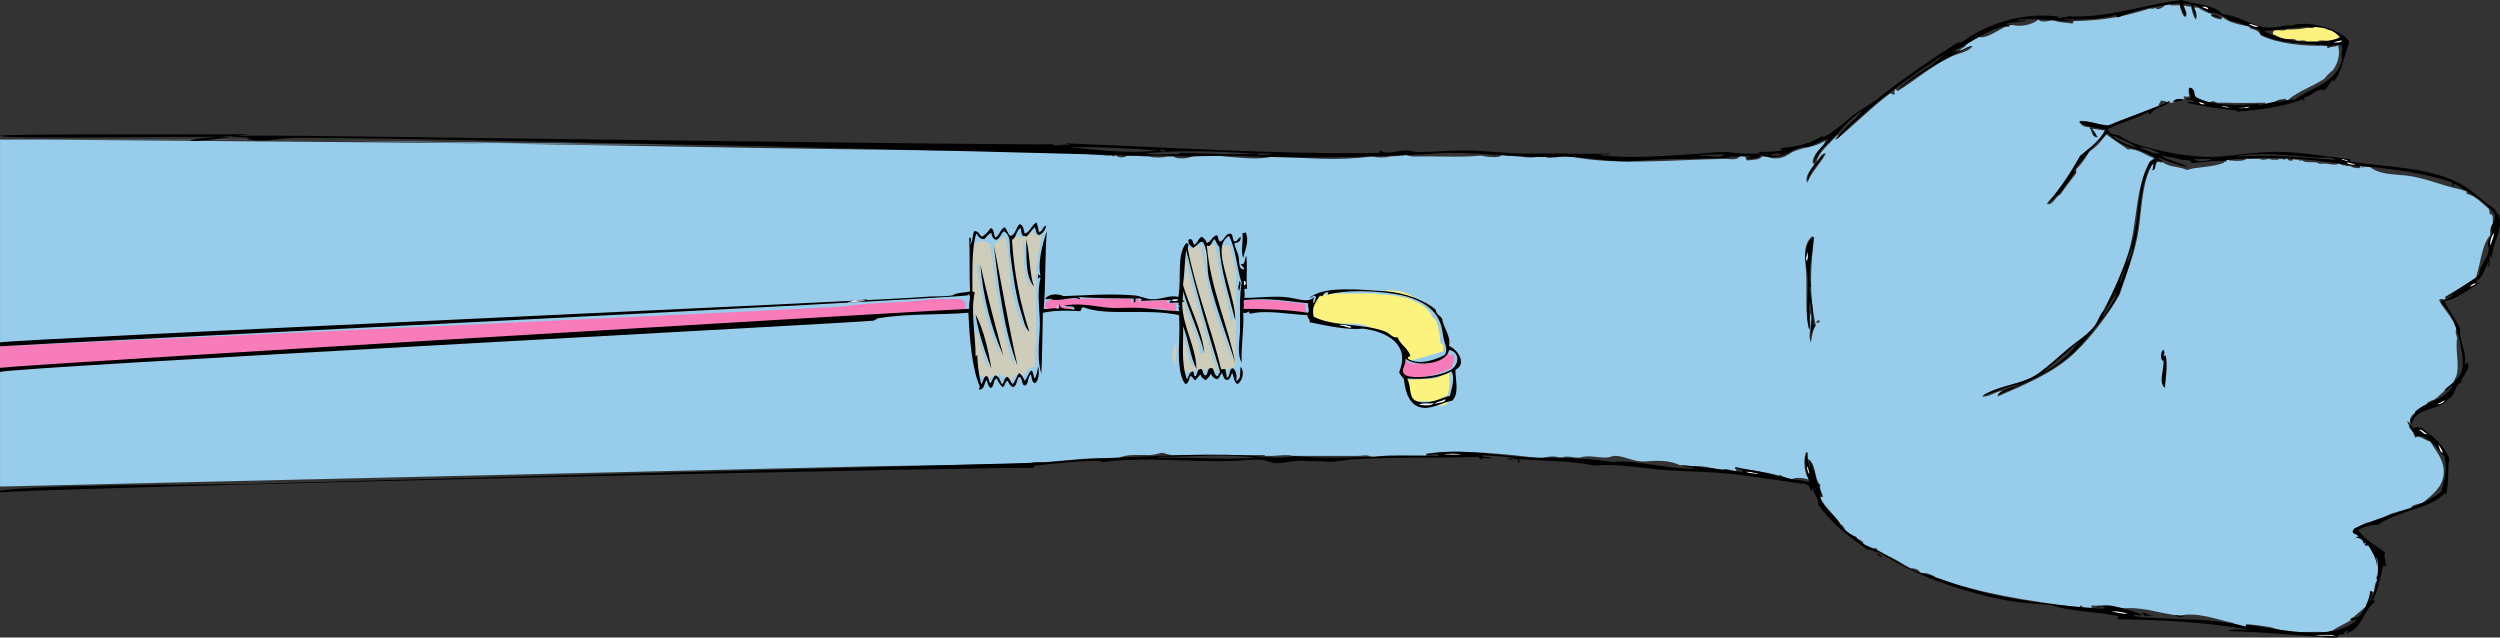 <?xml version="1.0" encoding="utf-8"?>
<!-- Generator: Adobe Illustrator 15.1.0, SVG Export Plug-In . SVG Version: 6.00 Build 0)  -->
<!DOCTYPE svg PUBLIC "-//W3C//DTD SVG 1.1//EN" "http://www.w3.org/Graphics/SVG/1.1/DTD/svg11.dtd">
<svg version="1.1" id="圖層_1" xmlns="http://www.w3.org/2000/svg" xmlns:xlink="http://www.w3.org/1999/xlink" x="0px" y="0px"
	 width="1443.181px" height="368.039px" viewBox="-85.82 436 1443.181 368.039"
	 enable-background="new -85.82 436 1443.181 368.039" xml:space="preserve">
<rect x="-85.82" y="436" width="1443.181" height="368.039" fill="#333333" stroke="none"/>
<g>
	<g>
		<path fill="#97CCEB" d="M1353.613,564.762c-1.021-0.197-0.186-2.253-0.456-3.199c0.102-0.865-0.517-1.009-0.459-1.828
			c-1.837,0.755-0.981-1.523-1.827-3.2c-3.994-3.167-7.092-7.23-12.799-8.685c0-0.457,0-0.914,0-1.371
			c-1.698-0.282-2.872-1.089-4.571-1.372c-9.384-1.873-19.451-6.527-30.167-7.771c-7.646-0.886-14.863-0.45-20.569-4.57
			c-1.384-0.901-4.629,0.059-5.942-0.914c0.002,0.458-0.37,0.543-0.458,0.914c1.714,0.269-3.146,0.862-5.484-0.914
			c-0.457,0-0.915,0-1.371,0c-0.538-0.072-1.299,0.078-1.372-0.457c-2.085,0.41-2.591-0.762-4.113-0.914
			c-1.825,1.196-5.253,0.087-7.313,0c-1.389-0.287-3.938,0.584-4.571-0.457c-2.42-0.932-7.085,0.382-8.685-1.371
			c-0.664-0.251-2.362,0.533-2.285-0.458c-1.214-0.004-2.61,0.174-3.199-0.456c0.374,1.655-3.45,1.104-3.199,0
			c-0.458,0.001-0.544-0.371-0.915-0.458c-0.264,2.083-3.228-0.571-4.57,0.914c-1.219,0-2.438,0-3.657,0
			c-2.124-1.176-4.815,0.93-6.856-0.456c-2.589,0-5.18,0-7.771,0c-1.456,1.447-6.982,1.233-8.685,0.914
			c-1.398,0.332-1.344-0.79-2.742-0.458c-0.11,0.805-0.787,1.042-1.828,0.914c-0.047,0.514,0.663,0.712,0,0.915
			c-6.068,2.593-15.561,2.169-21.026,4.113c-4.914-2.267-10.149-1.411-14.17-4.571c-0.766,0.808-1.531-0.406-3.2,0
			c-0.523,2.22-2.173,1.532-2.742,1.372c-5.832,10.38-5.965,24.227-7.771,37.024c-1.98,14.035-7.348,26.208-10.97,37.938
			c-6.824,11.866-15.755,23.849-25.598,33.368c-12.179,11.778-27.94,18.211-44.795,25.597c-0.266-2.096,1.526-2.131,2.286-3.2
			c-4.088,0.487-7.75,3.825-11.428,3.2c9.343-6.586,20.787-6.609,29.711-11.427c6.086-3.287,12.479-9.306,17.827-14.17
			c5.629-5.12,15.167-10.866,18.283-16.455c5.888-10.56,11.84-21.409,15.999-33.367c0.892-2.567,1.969-5.295,2.742-7.771
			c5.419-17.354,3.892-43.438,14.626-54.394c-4.901-1.569-9.397-5.741-15.084-5.027c-3.983-3.025-8.416-5.602-12.341-8.686
			c-2.778,3.622-5.445,7.354-9.6,9.6c-2.209,3.885-4.659,7.529-7.771,10.513c0,0.762,0,1.523,0,2.286
			c-3.114,4.046-6.243,8.079-9.142,12.341c-3.003,1.115-4.188,6.471-7.771,5.485c7.163-8.532,13.521-17.867,19.197-27.882
			c5.155-4.445,11.023-8.177,14.171-14.628c-2.398-0.201-6.547-1.057-7.771-0.914c1.744,0.705,3.396,3.903,3.2,5.028
			c-2.903-0.448-2.928-3.776-4.114-5.942c-3.127-0.072-5.415-0.984-5.942-3.657c5.368-0.379,12.803,2.964,17.37,2.286
			c9.134-3.969,19.158-7.048,28.339-10.971c0-0.152,0-0.304,0-0.457c0.474-1.051,0.944-2.103,1.828-2.742
			c0.619,0.144,0.874,0.649,1.83,0.457c0.583,0.024,0.633,0.585,1.37,0.457c0.427-0.278,1.687-1.063,1.372,0.456
			c0.761,0,1.522,0,2.285,0c-1.189-2.094,4.107-2.681,5.941-1.827c1.179-0.11-0.627-0.786,0-1.828c1.824,0.251,1.377,0.251,3.2,0
			c-0.439-1.204-0.884-3.916,0-5.028c2.456,0.133,2.994,2.186,3.199,4.57c1.303,2.507,5.21,2.409,7.313,4.113
			c0.457,0,0.915,0,1.372,0c0.608-1.196,2.028-0.872,3.199-0.456c0.589,0.63,1.985,0.452,3.199,0.456c1.067,0,2.134,0,3.2,0
			c8.173,0.296,14.043,0.113,22.397,0c0.02,0.63-0.215,1.005-0.457,1.372c1.597-1.263,5.255-0.112,6.398-1.828
			c1.009-1.581,3.734-1.444,5.942-1.828c-0.169,0.777,0.357,0.861,0.915,0.914c0,0.152,0,0.305,0,0.457
			c0.684-0.078,1.686,0.163,1.827-0.457c-0.538-0.072-1.297,0.078-1.37-0.457c5.936-4.882,14.012-7.622,20.569-11.885
			c1.483-1.867,3.159-3.543,5.027-5.028c2.409-3.199,4.495-8.218,3.199-13.712c0-0.153,0-0.305,0-0.457c-0.152,0-0.304,0-0.457,0
			c-1.245,0.888-3.981,0.284-5.027,1.37c-1.626,0.712-0.277-1.552-1.372-1.37c-13.409,0.455-27.565-1.066-37.938-5.941
			c-0.804-2.702-3.632-3.379-6.4-4.114c-0.084-0.39,0.179-0.433,0.458-0.458c-0.563-0.655-1.572-0.865-2.743-0.914
			c-5.051-1.043-10.033-2.155-13.256-5.027c-0.427,0.334-0.692,0.831-0.914,1.371c-2.081-0.311-7.398-1.904-5.485-3.2
			c-2.833-0.976-5.555-2.063-7.771-3.656c-0.761,0-1.522,0-2.285,0c0,0.152,0,0.305,0,0.457c1.081,1.066,2.028,4.656,0.915,6.399
			c-1.503-2.001-2.225-4.785-2.743-7.771c-1.018,0.963-2.203-0.482-4.114,0c0.399,1.749,2.444,4.242,0.915,6.399
			c-1.996-1.052-2.409-3.686-3.2-5.943c0-0.305,0-0.608,0-0.913c-1.828,0-3.656,0-5.485,0c0-0.305,0-0.609,0-0.914
			c-0.864,0.506-2.158,0.582-3.198,0.914c-0.78,1.047-4.527,3.493-5.485,1.371c-1.505,1.327-2.907-0.089-4.571,0.914
			c-13.921,4.197-24.48,6.442-42.509,6.856c-0.66,0.104-0.16,1.364-0.914,1.371c-3.512-0.603-7.815-0.414-10.514-1.828
			c-0.457,0-0.915,0-1.371,0c-3.093,0.796-6.549,1.117-7.771-0.457c-0.151,0-0.305,0-0.456,0c0,0.151,0,0.305,0,0.457
			c-3.03,2.307-9.146,3.955-14.17,2.742c-0.61,0-1.22,0-1.828,0c0.137,1.661-2.438,0.611-3.2,1.371
			c-4.205,1.917-10.343,6.688-14.627,5.485c-2.549,1.413-5.306,2.617-7.313,4.571c-0.632,1.653-2.89,1.681-3.656,3.199
			c2.583-0.319,5.186-3.03,7.313-2.285c-3.026,3.354-7.642,3.803-11.428,5.485c-11.536,5.122-21.272,13.854-31.539,20.111
			c-0.898,0.137-0.906-0.616-1.371-0.915c-1.421,0.972-0.098,2.038-0.914,3.201c-1.619-0.153-1.124-1.258-2.742-0.458
			c-11.002,8.197-20.287,18.11-31.083,26.512c-0.398-1.356,1.953-2.255,0.914-2.743c-4.078,4.76-10.618,9.491-11.884,15.541
			c1.594-1.91,2.284-4.723,5.485-5.027c-3.362,5.933-8.049,10.54-10.971,16.912c-1.64-4.768,3.733-8.573,4.507-11.225
			c-0.254,0.382-1.218,0.304-1.307-0.202c0.245-6.157,6.528-8.705,7.313-12.799c-6.23,4.362-16.288,3.784-21.483,8.228
			c-0.152,0-0.305,0-0.456,0c-1.748,1.907-8.828,2.848-11.428,0.914c-1.066,0-2.133,0-3.199,0c-1.33,2.175-5.29,1.719-8.228,2.286
			c-1.163-0.21-0.768-1.977-1.829-2.286c-1.58,0.371-1.93-0.854-2.742,0c-1.738,2.416-5.565,1.346-8.227,1.372
			c-26.141,0.244-63.553,4.074-89.134-1.372c-2.833-0.679-5.515-0.148-8.227,0.456c-2.78,0.013-4.837,0.911-6.856-0.456
			c-1.371,0-2.743,0-4.115,0c-1.99,0.761-7.149,0.761-9.141,0c-3.828-0.285-8.02-0.208-11.428-0.914
			c-2.165,1.966-6.279,1.117-9.599,0.914c-1.095-0.275-2.085-0.657-3.656-0.456c-12.811,1.116-25.867,0.033-38.854,0.456
			c-0.816-0.555-2.659-0.084-3.199-0.914c-3.702,0.621-5.503,0.504-9.599,0.914c-2.144,0.761-7.456,0.761-9.6,0
			c-0.457,0-0.914,0-1.371,0c-19.984,2.741-37.593,0.673-55.765,0c-0.305,0-0.609,0-0.914,0c-8.181,2.117-18.315,0.594-27.425,0
			c-4.567-0.828-13.429-0.823-19.198,0c-1.975,1.114-8.665,1.731-10.513,0c-1.218,0-2.437,0-3.656,0
			c-2.446,0.761-8.067,0.761-10.513,0c-4.434,0.016-8.058-0.779-12.799-0.456c-1.079,1.258-4.863,1.258-5.942,0
			c-0.458,0.001-0.544-0.37-0.914-0.458c0.025,2.005-2.034-0.312-3.657,0.458c-12.498-1.396-27.849-1.257-40.681-4.115
			c-6.6,1.881-15.709,1.786-21.026,0c-0.55-0.516-576.819-5.637-578.276-5.247c1.525,0.003,156.322-0.107,190.389,0.523
			c120.611,1.756,387.083,4.983,386.059,5.182c-0.371,0.086-0.456,0.459-0.915,0.457c-3.959,1.374-265.806-3.432-385.145-5.639
			c-34.019-0.496-188.759-0.346-190.295-0.506l-0.093-0.018v200.33l501.002-11.652l71.581-1.205
			c5.747,0.646,11.811,0.658,18.034-0.304c1.061-0.146,1.755,0.073,2.286,0.458c0,0.152,0,0.304,0,0.456
			c0.584-0.024,0.633-0.586,1.371-0.456c0.594-0.843,1.52-1.22,2.61-1.371l0.008-0.001c1.82-0.251,4.098,0.123,6.066,0
			c13.288-0.832,28.086-3.354,40.224-1.828c0.457,0,0.914,0,1.371,0c5.672-3.26,12.29-2.126,19.198-2.286
			c2.355-0.054,4.718-0.831,7.089-1.377l5.683,1.569l52.591-0.192l0.363-0.018c0.733,0.066,0.792,0.806,1.922,0.475
			c5.534,0.351,10.146-1.076,15.084,0c0.457,0,0.915,0,1.371,0c0.152,0,0.305,0,0.457,0c1.981,0,3.961,0,5.942,0
			c2.743,0,5.485,0,8.228,0c1.981,0,3.961,0,5.942,0c2.743,0,5.485,0,8.228,0c2.133,0,4.267,0,6.4,0c3.16,0.141,4.613-0.727,7.313,0
			c0.28,0.635,1.759,0.069,1.827,0.915c10.23-2.132,19.253-0.713,30.626-0.915c0.754-0.006,0.256-1.267,0.913-1.371
			c20.539-2.331,45.965,0.308,64.907,2.743c1.376,1.241,2.04-1,4.113-0.457c1.238-0.76,5.62-0.76,6.857,0c0.761,0,1.523,0,2.285,0
			c3.063-1.376,6.689,0.616,10.513,0c5.047-1.634,10.316,0.513,15.541,0c1.643-0.162,3.122-0.983,4.572-0.915
			c6.336,0.306,10.824,3.827,17.825,3.201c6.531-0.586,13.761-0.65,19.655,2.284c2.809-0.505,5.3,0.624,7.771,0.457
			c4.261-0.296,10.945,0.937,15.083,2.286c0.458,0,0.915,0,1.372,0c2.536-1.607,5.125,0.652,7.771,0.457
			c1.409-0.812-1.762-1.324,0-2.286c10.735,2.735,23.231,3.248,31.539,7.314c0.152,0,0.305,0,0.457,0
			c2.171-1.692,7.686-0.914,10.056,0c0-0.153,0-0.305,0-0.457c-2.537-2.582-3.294-11.515-1.372-15.541
			c1.517,0.16,0.719,2.634,0.916,4.113c5.05,2.415,3.405,11.525,7.313,15.084c-0.888,2.137,0.834,4.308,1.372,6.398
			c0.182,1.096-2.083-0.253-1.372,1.372c3.125,5.56,8.01,9.36,11.428,14.627c1.501,0.479,1.998,1.963,2.742,3.2
			c0.31,1.061,1.519,1.223,1.828,2.285c1.535,1.207,2.756,2.729,5.028,3.199c1.755,0.091,4.263,1.809,3.656,2.743
			c0.588,0.783,0.946,1.796,2.286,1.828c2.94,0.043,2.663,1.927,5.028,0.457c1.84,3.395,6.269,4.231,9.598,5.941
			c3.587,1.842,7.495,4.491,10.514,5.942c2.42-0.272,5.422,1.263,5.027,2.285c0.085,0.678,1.105,0.42,1.829,0.458
			c1.968-0.283,6.205,1.101,7.771,2.741c0.618,0.145,0.873,0.651,1.828,0.457c22.108,8.214,51.479,13.122,79.991,16.457
			c1.728,0.66,0.877-1.257,2.285-0.916c0.214,2.072,3.348,1.224,5.484,1.372c1.43,0.14-1.162-1.32,0.458-1.372
			c3.545,0.566,11.525-1.463,15.541,1.829c0.457,0,0.913,0,1.371,0c11.017-1.416,20.834,2.324,30.625,3.656
			c0.538,0.072,1.297-0.079,1.371,0.458c0.306,0,0.61,0,0.915,0c11.053-2.503,21.943,2.202,31.539,4.113
			c0.973,0.855,2.91,0.746,3.655,1.828c1.974-0.545,2.563,1.498,3.657,0.457c0.073-0.526-0.079-1.312,0.457-1.37
			c2.617-0.286,9.566,0.896,12.799,1.37c3.493,0.514,6.936,2.392,10.513,2.742c8.056,0.793,15.318-0.412,23.312,0.458
			c0.305,0,0.61,0,0.915,0c0.108-0.804,0.786-1.042,1.827-0.914c3.196-2.29,7.136-3.834,10.514-5.942
			c0.459-0.001,0.544,0.37,0.915,0.457c-0.918-0.931-0.12-1.218,0.456-1.828c0.026-0.279,0.068-0.541,0.457-0.457
			c2.2-2.372,5.037-4.105,7.313-6.399c0-0.151,0-0.306,0-0.458c0.916-2.588,2.207-4.801,2.286-8.227
			c1.457-0.271,1.413,0.857,2.285,0c0.367-2.223,0.394-4.788,1.828-5.942c-0.002-0.458,0.371-0.544,0.457-0.914
			c-1.879,0.203-0.416-2.388,0-2.742c0-0.458,0-0.914,0-1.372c3.881-8.561-16.205-27.827-13.713-25.14c0.152,0,0.305,0,0.457,0
			c2.908-1.362,6.548-4.416,10.057-3.657c2.313,0.333,2.707-1.255,4.57-1.37c3.665-3.649,10.036-4.592,15.541-6.399
			c0.664-0.25,2.362,0.533,2.286-0.458c-0.393-1.926,4.676-2.323,6.855-3.198c4.782-4.175,11.272-8.533,11.885-16.456
			c0.608-7.865-4.338-13.068-7.771-18.741c-3.11-0.589-6.038-4.001-8.685-2.285c-0.813-3.446-7.682-12.531-2.743-8.227
			c0-0.153,0-0.307,0-0.458c-1.057-0.923,0.663-4.975,2.743-5.485c0.479-1.501,1.964-1.998,3.199-2.742
			c1.673-0.308,2.126-1.836,3.657-2.286c-0.645-1.122,2.589-2.271,4.114-2.742c2.231-1.425,3.919-3.394,5.941-5.028
			c1.009-2.342,3.859-2.844,5.028-5.027c0.354-0.102,0.902-0.012,0.914-0.457c-0.486,0.02-1.161-0.215-0.457-0.458
			c4.425-6.264,0.41-16.265,1.828-24.682c-0.409-1.138-1.321-4.134-0.457-5.028c0-0.304,0-0.609,0-0.913
			c-3.854-9.3-15.52-18.922-6.399-15.999c-0.067-1.135-0.085-2.218,0.915-2.285c5.872-3.27,11.258-7.025,16.911-10.514
			c0-0.151,0-0.305,0-0.457c2.697-8.121,3.148-18.487,8.229-24.226C1351.261,568.2,1352.268,566.312,1353.613,564.762z
			 M959.601,633.782c-2.396-5.366,1.396-10.133,0-16.912c-1.36,2.143,0.448,7.456-0.913,9.599
			c-2.661-8.158-1.339-21.398-1.83-32.453c-0.33-7.463-2.531-16.023,3.201-21.483c0.738-0.129,0.786,0.432,1.371,0.457
			c-2.137,16.975-2.934,33.796,0.913,50.737C960.828,626.476,960.037,629.951,959.601,633.782z M962.802,622.356
			c-0.139-1.204,0.633-1.5,1.828-1.371C964.768,622.189,963.996,622.485,962.802,622.356z"/>
		<path fill-rule="evenodd" clip-rule="evenodd" fill="#FCF27E" d="M733.072,610.928c3.294,1.841,7.331,5.017,7.771,8.228
			c3.044,0.312,3.678,6.983,4.571,10.97c-0.075,2.056-0.103,4.064,1.37,4.571c1.038,0.486,0.175,2.873,0.457,4.114
			c-6.73,1.802-12.824,4.239-20.111,5.485c-0.051-0.864-1.511-0.318-1.371-1.372c2.438-2.258-1.388-3.781-1.828-5.941
			c-0.962-2.848-3.173-4.444-5.027-6.399c-0.153,0-0.307,0-0.459,0c-2.923-2.714-7.332-3.941-11.883-5.028c-0.152,0-0.305,0-0.458,0
			c-3.983-2.72-10.404-3.004-17.369-2.742c-0.609,0-1.219,0-1.829,0c-2.292,0.008-4.218-0.354-5.941-0.915
			c-0.634-1.041-3.182-0.171-4.57-0.457c-2.735-0.77-6.231-0.776-5.486-5.028c0.277-1.094,0.658-2.085,0.458-3.655
			c0.426-1.402,1.423-2.234,1.828-3.657c1.805-1.699,4.368-2.641,7.313-3.2c0.077-0.532,0.723-0.495,1.372-0.457
			c7.618,0,15.235,0,22.854,0c1.066,0,2.133,0,3.2,0c3.748,0.823,8.54,0.603,12.341,1.372c3.526,0.739,7.25,1.282,10.057,2.742
			c0,0.153,0,0.305,0,0.457C731.767,609.795,732.116,610.665,733.072,610.928z"/>
		<path fill-rule="evenodd" clip-rule="evenodd" fill="#FCF27E" d="M729.872,667.607c-1.313-0.818-2.268-1.997-2.742-3.656
			c0-1.066,0-2.134,0-3.199c2.265-1.767-0.36-4.221-1.828-5.029c-0.444-0.012-0.354-0.559-0.457-0.913
			c4.326,0.504,8.171,0.216,11.884,0c1.539-0.29,4.246,0.588,5.027-0.457c1.821-0.008,3.22-0.438,4.114-1.372
			c1.204-0.929,3.368-0.898,4.572-1.828c0.151,0,0.305,0,0.456,0c0,1.981,0,3.962,0,5.942c0.356,2.947-0.675,4.506-0.914,6.856
			c-3.109,1.31-5.306,3.531-9.599,3.656C736.881,667.607,733.377,667.607,729.872,667.607z"/>
		<path fill-rule="evenodd" clip-rule="evenodd" fill="#CECDBB" d="M510.469,569.79c0.442,1.233,1.146,2.205,2.742,2.285
			c0.653-0.108,0.771-0.753,1.371-0.914c0.279,0.025,0.542,0.067,0.458,0.457c0,0.763,0,1.523,0,2.285
			c-0.733,6.388-2.441,13.339-2.743,18.74c0.384,0.531,0.603,1.227,0.457,2.286c-3.023-0.658,0.431,3.214-0.457,5.942
			c-0.552,7.796,0.251,13.882,0,22.397c0,1.829,0,3.656,0,5.485c0.432,1.614,0.314,2.502,0,3.656
			c-1.063,4.117-0.154,10.206-0.457,15.084c-4.146,0.729-5.342,4.41-8.685,5.942c-0.459,0-0.544-0.37-0.915-0.458
			c-0.199-0.562-0.584-0.938-1.371-0.913c-0.939,0.127-0.912,1.221-1.371,1.827c-0.864,0.052-0.317,1.512-1.371,1.372
			c-0.762,0-1.524,0-2.286,0c-0.604-0.006-0.417-0.802-0.915-0.914c0.084-0.389-0.178-0.432-0.457-0.458
			c-0.077-0.532-0.723-0.496-1.372-0.456c-1.229,0.314-0.883-0.945-1.371-1.371c-1.34,0.03-1.698,1.044-2.286,1.827
			c-0.652-0.108-0.771-0.752-1.371-0.914c-0.649-0.038-1.294-0.075-1.371,0.458c-1.012,0.7-2.431,3.125-3.657,0.914
			c-0.199-0.563-0.585-0.938-1.371-0.914c-0.305,0-0.609,0-0.914,0c-1.204-0.474-1.54-1.813-2.743-2.286
			c-0.303-1.221-0.192-2.855-0.915-3.656c-0.136-0.945-0.531-2.543,0-3.657c0.315-3.672-2.307-8.354-1.371-14.17
			c0.152,0,0.305,0,0.457,0c0.004-1.214-0.172-2.609,0.457-3.199c0.459-0.002,0.544,0.37,0.915,0.457
			c3.121,6.631,3.448,16.056,7.313,21.941c-1.087-9.732-5.198-20.399-7.771-30.169c-3.263-1.355-2.491-9.025-1.829-12.799
			c0-0.152,0-0.305,0-0.457c-1.488-6.182-1.25-19.733,0-27.425c0.153,0,0.305,0,0.458,0c2.336-3.327,7.873-3.731,10.513-0.457
			c-0.264,0.277-1.07,2.168,0,2.285c1.747,14.495,4.926,35.682,8.684,51.651c1.293,5.493,2.028,11.541,5.028,15.541
			c-4.631-20.966-8.936-42.258-12.341-64.45c0-1.523,0-3.047,0-4.57c1.674-2.135,3.769-3.85,5.942-5.485
			c0.459-0.001,0.544,0.37,0.915,0.457c1.777,6.926,2.262,16.161,3.199,26.055c0.287,1.389-0.585,3.937,0.458,4.57
			c2.325,8.493,4.296,17.34,8.228,24.226c-3.329-13.892-8.306-30.086-9.142-47.994c0-1.675,0-3.352,0-5.028
			c0.427-0.334,0.692-0.83,0.915-1.37c0.658-0.257,1.115-0.714,1.371-1.372c1.443-0.224,1.614,0.824,3.199,0.457
			c0.317,0.357,2.551,1.018,2.743,0c0.407-0.203,0.817-0.401,0.915-0.914c1.643-0.643,1.943-2.627,3.657-3.2
			C510.084,568.957,509.934,569.716,510.469,569.79z M505.899,577.103c-0.729-0.337,0.104-2.236-1.371-1.827
			c1.249,8.871-0.486,19.212,4.57,26.511c0.708-1.957-1.765-5.522-1.371-8.228c-0.287-1.391,0.585-3.938-0.457-4.57
			c-0.714-2.028-0.51-4.976-0.914-7.314C506.069,580.284,506.941,577.737,505.899,577.103z M479.844,592.644
			c-0.055-1.316,0.25-2.992-0.457-3.655c-0.941-0.401-2.053,1.186-0.915,1.37c1.924,17.6,6.366,36.585,13.256,50.737
			C488.149,626.354,482.259,610.066,479.844,592.644z"/>
		<path fill-rule="evenodd" clip-rule="evenodd" fill="#CECDBB" d="M616.057,578.932c1.599,15.313,6.654,27.17,8.685,42.053
			c1.384,1.939,2.028-3.1,0.914-3.657c-2.313-12.313-6.11-23.144-7.771-36.109c0-0.915,0-1.829,0-2.743
			c1.761-0.678,4.172-0.703,5.942-1.372c0.252,0.814,0.234,1.898,0.914,2.286c0.915,4.57,2.045,8.925,2.742,13.713
			c0.628,3.267,0.177,4.488,0,7.313c0,0.153,0,0.306,0,0.458c1.283,14.291-0.827,28.895,0.457,44.794
			c-0.842,0.986-1.405,2.252-2.285,3.201c-0.28-0.135-1.76-1.138-1.828,0c-0.513,0.096-0.712,0.507-0.915,0.913
			c-0.604,0.006-0.417,0.802-0.913,0.914c-0.457,0-0.914,0-1.372,0c-0.025-0.278-0.068-0.541-0.457-0.457c0-0.151,0-0.305,0-0.457
			c-0.586-1.186-2.733,0.352-2.742-0.457c-6.104-22.237-13.15-43.469-18.284-67.649c-0.09-1.308-0.057-2.494,1.372-2.285
			c1.313,0.095,2.321-0.115,2.742-0.914c0.458,0.001,0.544-0.37,0.914-0.457c1.215-0.005,2.61,0.172,3.199-0.457
			c0.761,0.916-0.037,3.39,0.915,4.113c1.62,9.583,2.831,18.748,5.028,26.511c3.646,12.888,8.047,25.105,12.341,37.024
			c-4.964-22.918-14.034-41.73-16.455-67.191c0.629-0.021,1.003,0.215,1.372,0.457c1.061-0.31,1.223-1.519,2.284-1.829
			c0.82-0.058,0.964,0.561,1.828,0.457C614.82,578.034,615.923,577.999,616.057,578.932z"/>
		<path fill-rule="evenodd" clip-rule="evenodd" fill="#CECDBB" d="M598.231,584.416c5.47,22.413,11.746,44.018,18.283,65.364
			c0,0.306,0,0.609,0,0.914c-1.077,0.011-1.346-0.787-2.743-0.457c-0.097-0.513-0.507-0.712-0.914-0.914
			c-0.262-0.952-2.957-0.571-2.742,0.457c-0.604,0.006-0.418,0.802-0.914,0.914c-0.407-0.354-1.032-0.491-1.829-0.457
			c-0.458,0.002-0.544-0.37-0.914-0.457c-0.085-0.676-1.104-0.419-1.828-0.457c-0.574,0.188-0.935,0.589-0.914,1.371
			c-0.609,0-1.219,0-1.829,0c-0.87-0.856-1.147-0.05-2.285,0c-0.762,0-1.522,0-2.285,0c-0.661-0.71-0.609-2.134-1.371-2.743
			c0-0.151,0-0.304,0-0.456c0.095-4.563-0.133-11.074,0-14.17c0-0.305,0-0.61,0-0.914c0.289-1.539-0.589-4.246,0.457-5.028
			c3.006,6.593,2.865,16.332,7.313,21.484c-1.48-9.338-4.601-17.035-6.399-26.055c-0.451-1.073-0.802-2.246-0.914-3.657
			c0.224-3.204-0.383-6.142,0-8.228c-0.071-2.22,0.023-3.41,0.914-1.371c2.545,9.948,7.321,17.666,9.599,27.882
			c-0.019,1.39-0.265,3.01,1.372,2.743c0.892-1.12,0.457-3.842-0.458-4.57c-3.359-10.659-8.057-19.979-10.513-31.54
			c0.331-1.398-0.788-1.344-0.457-2.741c1.188-4.539,2.503-8.957,0.457-13.257c0.292-1.688-0.592-4.553,0.458-5.485
			C597.851,583.274,597.611,584.276,598.231,584.416z"/>
		<path fill-rule="evenodd" clip-rule="evenodd" fill="#FCF27E" d="M729.872,608.185c-3.834-1.041-8.133-1.616-11.428-3.198
			c-1.446-0.382-3.84,0.184-4.113-1.372c7.382-0.221,12.93,1.394,16.912,4.57C730.787,608.185,730.33,608.185,729.872,608.185z"/>
		<path fill-rule="evenodd" clip-rule="evenodd" fill="#F87CBA" d="M519.611,609.1c15.373-0.826,29.382-0.896,47.08-0.457
			c0.729,0.337-0.104,2.237,1.372,1.828c0.078-0.684-0.164-1.688,0.457-1.828c1.066,0,2.133,0,3.199,0
			c0.291,0.998-1.295,1.454,0.457,1.371c6.053-0.718,9.777,0.093,15.541-0.914c-0.66,3.158,2.894,1.296,5.485,2.285
			c-0.521,1.39-0.142,2.253,0,4.57c-0.865-0.811-3.02-0.333-4.571-0.456c-0.387-0.68-1.472-0.662-2.285-0.914
			c-0.763,0-1.523,0-2.285,0c-1.082-1.052-4.103-0.164-5.943-0.458c-1.828,0-3.656,0-5.484,0c-15.939,1.661-31.227-3.53-45.252-1.37
			c1.456,1.134,5.827-0.647,5.485,2.285c-2.258-1.157-9.36,0.821-7.771-2.743c-2.499-0.182,0.148,1.945-1.828,2.286
			c-2.097-0.733-3.105-0.033-5.485,0c-0.103-0.355-0.013-0.901-0.458-0.915c-0.265-1.484,0.311-2.127,0.458-3.199
			C518.715,610.337,518.679,609.235,519.611,609.1z"/>
		<path fill-rule="evenodd" clip-rule="evenodd" fill="#F87CBA" d="M667.708,611.385c-0.291,2.375,1.008,3.664,0,5.485
			c-12.428-1.877-25.368-2.195-37.481-2.285c0.869-1.962-0.059-3.198,0.457-5.028C644.825,608.027,655.288,610.202,667.708,611.385z
			"/>
		<path fill-rule="evenodd" clip-rule="evenodd" fill="#CECDBB" d="M593.203,635.612c0.279,2.222,0.279,2.348,0,4.57
			c0,2.285,0,4.571,0,6.856c-3.467-1.857-2.613-10.536,0-12.799C593.203,634.697,593.203,635.154,593.203,635.612z"/>
		<path fill-rule="evenodd" clip-rule="evenodd" fill="#FCF27E" d="M753.184,651.152c-0.324-0.337-1.14-2.236,0.457-1.828
			c0.152,0,0.305,0,0.457,0c0.254,4.323,1.334,11.102-0.457,14.627c0.218-2.113,0.517-3.697-0.457-5.485c0-0.608,0-1.218,0-1.828
			C753.941,655.849,753.941,651.94,753.184,651.152z"/>
		<path fill-rule="evenodd" clip-rule="evenodd" fill="#F87CBA" d="M752.727,640.639c0.152,0,0.305,0,0.457,0
			c1.449,2.537-0.488,5.175-0.915,7.313c-3.855,3.464-28.051,10.567-30.168,1.829c0.697-2.057,2.503-4.365,1.829-6.399
			c6.048,5.174,23.236,2.96,25.14-4.57c0.389-0.084,0.432,0.177,0.457,0.457c0,0.152,0,0.305,0,0.456
			c1.077,0.142,0.85,1.588,2.285,1.372C751.825,640.651,752.372,640.741,752.727,640.639z"/>
		<path fill-rule="evenodd" clip-rule="evenodd" fill="#FCF27E" d="M746.784,668.978c0.462-0.756,1.941-0.495,2.743-0.913
			c2.033,0.677-4.008,3.177-5.485,1.828C745.213,669.844,746.22,669.634,746.784,668.978z"/>
		<path fill-rule="evenodd" clip-rule="evenodd" fill="#F87CBA" d="M401.682,612.757c16.437-2.429,34.137-1.76,51.193-4.114
			c0.305,0,0.61,0,0.915,0c1.066,0,2.133,0,3.2,0c1.066,0,2.132,0,3.199,0c3.924,0.342,9.618-1.085,10.97,1.828
			c0.923,1.058,0.466,3.507-0.457,4.114c-18.872,0.856-38.205,3.666-60.792,5.484c-0.914,0-1.829,0-2.743,0
			c-3.657,0-7.313,0-10.971,0c-0.101-0.356-481.518,28.202-482.049,28.276c-0.317-2.602,0.351-9.832,0.033-12.435
			C-83.98,635.618,400.6,613.807,401.682,612.757z"/>
		<path fill-rule="evenodd" clip-rule="evenodd" fill="#FCF27E" d="M1234.584,458.53c-3.606-0.051-5.551-1.763-8.228-2.743
			c-0.391-1.456,0.398-1.734,0.914-2.284c0.152,0,0.305,0,0.457,0c1.99-0.296,5.168,0.596,6.399-0.458c0.152,0,0.305,0,0.457,0
			c3.95-0.011,7.736-0.186,10.97-0.913c1.391-0.287,3.938,0.585,4.571-0.458c1.371,0,2.742,0,4.114,0
			c0.8,0.418,2.281,0.157,2.743,0.914c0.891,0.937,3.068,0.588,4.113,1.372c0.416,0.802,1.602,0.836,2.285,1.37
			c0,0.153,0,0.306,0,0.457c1.144-0.077,1.431,0.703,1.828,1.372c-0.467,2.276-4.106,1.378-5.942,2.285c-0.152,0-0.305,0-0.457,0
			c-2.142,0.297-5.474-0.598-6.855,0.458c-0.153,0-0.305,0-0.458,0c-1.828,0-3.656,0-5.485,0c-0.152,0-0.305,0-0.457,0
			c-0.932-1.05-3.795-0.166-5.484-0.458C1239.105,458.275,1236.697,458.55,1234.584,458.53z"/>
	</g>
	<g>
		<path fill-rule="evenodd" clip-rule="evenodd" fill="#FFFFFF" d="M1184.947,440.115c0.85-0.82,4.261-0.323,4.113,1.37
			C1187.476,441.241,1186.626,440.263,1184.947,440.115z"/>
		<path fill-rule="evenodd" clip-rule="evenodd" d="M1190.888,444.685c1.298-0.669,4.397,0.77,5.485,1.829
			C1194.41,446.039,1192.393,445.618,1190.888,444.685z"/>
		<path fill-rule="evenodd" clip-rule="evenodd" d="M1174.89,493.594c-1.578,0.858-4.194,0.679-5.941,1.371
			C1169.299,492.806,1173.183,493.029,1174.89,493.594z"/>
		<path fill-rule="evenodd" clip-rule="evenodd" fill="#FFFFFF" d="M1183.576,494.965c1.817-0.143,2.296,1.056,4.114,0.914
			C1186.9,496.785,1183.658,496.28,1183.576,494.965z"/>
		<path fill-rule="evenodd" clip-rule="evenodd" fill="#FFFFFF" d="M1200.945,497.706c-0.954,1.363-2.403-0.606-4.114,0
			C1196.018,496.651,1200.027,497.565,1200.945,497.706z"/>
		<path fill-rule="evenodd" clip-rule="evenodd" fill="#FFFFFF" d="M1213.287,497.706c-2.949,1.5-10.663,0.53-4.571,0.458
			C1210.17,498.148,1211.802,497.243,1213.287,497.706z"/>
		<path fill-rule="evenodd" clip-rule="evenodd" d="M967.372,524.218c-1.34,5.67-8.592,9.386-9.598,16.913
			C957.194,533.541,963.818,529.198,967.372,524.218z"/>
		<path fill-rule="evenodd" clip-rule="evenodd" fill="#FFFFFF" d="M1265.852,528.332c0.953-1.363,2.403,0.606,4.112,0
			C1269.062,529.644,1267.112,528.174,1265.852,528.332z"/>
		<path fill-rule="evenodd" clip-rule="evenodd" d="M633.215,569.928c2.379,5.788-0.471,10.223-1.372,15.083
			c-1.508-4.07,0.191-10.645-0.456-14.17C631.667,570.207,633.145,570.773,633.215,569.928z"/>
		<path fill-rule="evenodd" clip-rule="evenodd" d="M506.601,574.041c2.315,9.249,1.719,20.497,4.57,27.426
			C505.731,595.756,506.827,582.855,506.601,574.041z"/>
		<path fill-rule="evenodd" clip-rule="evenodd" d="M487.86,577.24c4.607,23.275,8.595,47.17,13.712,69.935
			C493.808,627.296,490.363,599.485,487.86,577.24z"/>
		<path fill-rule="evenodd" clip-rule="evenodd" fill="#FFFFFF" d="M957.316,581.355c0.866,0.896,0.606,4.545,0,5.484
			C955.991,585.485,957.491,583.075,957.316,581.355z"/>
		<path fill-rule="evenodd" clip-rule="evenodd" d="M480.089,588.668c3.873,17.799,9.037,36.624,13.256,52.565
			C486.631,626.263,481.591,607.345,480.089,588.668z"/>
		<path fill-rule="evenodd" clip-rule="evenodd" d="M629.557,598.267c1.542,0.391,0.26,4.053,0,5.485
			C628.233,602.397,629.733,599.99,629.557,598.267z"/>
		<path fill-rule="evenodd" clip-rule="evenodd" fill="#FFFFFF" d="M632.3,598.267c1.405-0.699,1.405,2.985,0,2.285
			C632.3,599.79,632.3,599.03,632.3,598.267z"/>
		<path fill-rule="evenodd" clip-rule="evenodd" fill="#FFFFFF" d="M415.183,608.781c-3.032,1.539-7.625,1.517-11.884,1.828
			C407.208,609.299,411.209,609.031,415.183,608.781z"/>
		<path fill-rule="evenodd" clip-rule="evenodd" fill="#FFFFFF" d="M594.362,608.781c-0.103,1.421-2.275,0.772-3.657,0.914
			C590.806,608.273,592.979,608.922,594.362,608.781z"/>
		<path fill-rule="evenodd" clip-rule="evenodd" d="M477.347,617.465c4.639,8.623,7.574,21.365,9.142,31.539
			C482.878,639.34,478.846,627.723,477.347,617.465z"/>
		<path fill-rule="evenodd" clip-rule="evenodd" d="M1163.007,641.234c0.2,0.678,0.585-0.181,1.371,0
			c1.245,6.141-0.057,12.632-0.456,18.74c-4.199-3.505,0.04-11.553-0.915-15.998c-1.338,1.36-2.105-4.929,0-5.941
			C1163.76,638.096,1163.76,641.171,1163.007,641.234z"/>
		<path fill-rule="evenodd" clip-rule="evenodd" fill="#FFFFFF" d="M748.4,666.372c0.995,2.075-3.937,2.148-5.941,2.743
			C743.748,667.511,746.849,667.716,748.4,666.372z"/>
		<path fill-rule="evenodd" clip-rule="evenodd" fill="#FFFFFF" d="M1325.273,666.83c0.753,1.23-2.283,2.577-4.114,2.743
			C1322.109,668.238,1324.323,668.166,1325.273,666.83z"/>
		<path fill-rule="evenodd" clip-rule="evenodd" fill="#FFFFFF" d="M742.002,668.658c-1.502,1.829-6.086,1.517-8.684,0.915
			C734.77,668.376,738.824,669.217,742.002,668.658z"/>
		<path fill-rule="evenodd" clip-rule="evenodd" fill="#FFFFFF" d="M747.512,698.369c2.295-0.761,7.761-0.761,10.056,0
			C756.843,698.618,748.535,698.51,747.512,698.369z"/>
		<path fill-rule="evenodd" clip-rule="evenodd" fill="#FFFFFF" d="M644.21,700.198c-0.634,1.043-3.182,0.171-4.571,0.457
			C640.321,698.639,642.329,700.665,644.21,700.198z"/>
		<path fill-rule="evenodd" clip-rule="evenodd" fill="#FFFFFF" d="M921.664,708.425c1.685-0.604,5.482,0.602,7.77,0.915
			C927.746,709.947,923.635,709.054,921.664,708.425z"/>
		<path fill-rule="evenodd" clip-rule="evenodd" fill="#FFFFFF" d="M1142.437,790.243c-2.339,0.655-6.391-0.915-9.599-0.913
			C1134.778,788.268,1139.62,789.163,1142.437,790.243z"/>
		<path fill-rule="evenodd" clip-rule="evenodd" d="M1175.347,792.073c-1.709,0.875-8.397-1.169-4.113-0.915
			C1172.567,791.239,1174.326,792.243,1175.347,792.073z"/>
		<path fill-rule="evenodd" clip-rule="evenodd" fill="#FFFFFF" d="M1249.853,803.043c3.23-0.483,10.777-1.336,13.255,0.456
			C1259.408,802.631,1254.26,803.206,1249.853,803.043z"/>
		<path fill-rule="evenodd" clip-rule="evenodd" d="M521.71,519.191c0.774,1.821,5.254-0.183,9.6,0.457
			c-0.069-0.845-1.548-0.28-1.829-0.914c58.313,2.209,122.78,6.576,180.551,5.484c1.808,0.077-0.146-0.702,0.914-1.371
			c3.943,2.69,9.179,0.21,14.628,0c2.316-0.09,4.493,0.896,6.855,0.914c8.427,0.065,17.384-0.866,26.511-0.914
			c13.024-0.068,26.404,2.144,38.396,1.829c15.579-0.409,31.343,0.418,46.165,0c-0.788,1.344-4.696-0.432-5.485,0.913
			c17.462,2.177,38.16,0.344,57.594-0.913c6.65-0.431,13.748-1.564,19.655-0.458c2.596,0.487,9.488,0.505,15.083,0.458
			c-0.335-0.428-0.831-0.693-1.37-0.915c4.063-0.242,8.837,0.101,13.713-0.914c1.556-0.487-1.273-0.142-0.458-1.372
			c9.745-0.767,18.097-2.928,24.227-7.313c0.128,0.738-0.433,0.787-0.458,1.371c9.816-4.499,15.588-12.416,25.14-17.827
			c6.107-3.458,11.645-8.649,17.37-12.797c11.564-8.379,23.306-16.558,35.652-24.227c1.77-0.306,1.627-0.002,2.743-0.457
			c13.221-9.873,34.117-17.534,55.765-14.627c-0.073,0.536-0.833,0.386-1.371,0.458c1.117,0.79,4.054-0.5,6.398,0
			c-0.051-1.168-1.529-0.908-2.742-0.916c24.012,2.393,46.797-6.703,68.564-9.141c6.632,2.685,18.329,2.078,23.768,8.228
			c9.523,0.634,17.427,7.597,26.97,7.771c4.888,0.089,9.479-2.105,15.082-0.914c-5.06-0.836,3.536-1.408,5.485-1.372
			c8.888,0.17,22.254,4.644,25.598,10.514c-3.173,8.042-4.248,17.602-9.142,22.855c-0.541-3.121-3.207,4.146-5.484,5.027
			c-3.947-1.588-6.912,3.47-11.429,4.113c0,0.915,0,1.828,0,2.743c-0.62-0.142-0.379-1.145-0.457-1.828
			c-11.302,4.586-26.121,6.534-38.853,7.313c0.073-0.535,0.834-0.385,1.372-0.457c-10.18-1.107-21.312-2.617-29.254-4.57
			c0.46-1.781,1.573-0.071,3.199-0.457c-0.24-1.74-2.692-1.27-4.57-1.371c-1.56,0.311,1.97-1.084,3.199-0.915
			c-0.243-2.041-1.375-3.195-0.914-5.941c2.896-0.154,2.199,3.284,3.199,5.027c9.479,5.598,24.607,5.158,37.481,4.114
			c-0.113,0.495-0.909,0.31-0.914,0.914c7.151-1.658,7.387-1.45,13.712-3.199c-0.412,0.958-2.579,0.162-2.742,1.371
			c3.346-0.232,7.342-2.007,10.057-1.371c9.667-7.397,24.521-9.609,27.426-23.769c-1.486-2.443,1.06-4.538-0.457-7.771
			c-1.643-0.41-6.129,0.262-8.229,0.914c0.073-0.535,0.833-0.386,1.372-0.457c-12.372-1.673-29.778-0.943-39.767-6.856
			c-0.672-1.078-0.966-0.851-0.458-2.284c-6.049-1.569-10.9-4.336-17.369-5.485c-2.843-2.494-8.201-4.898-12.342-4.571
			c-1.187-1.606-5.735-3.26-8.685-4.571c0.511,2.69,1.667,4.733,1.372,8.228c-0.805-2.852-1.982-5.331-2.743-8.228
			c-1.548-0.128-2.624-0.728-4.57-0.456c0.173,2.721,1.941,3.848,1.371,7.313c-1.713-2.098-2.489-5.13-3.657-7.771
			c-13.38,1.867-24.432,3.509-35.195,8.229c-1.481-0.269-0.854-0.961-1.372-1.372c-8.401,2.691-22.441,2.965-30.167,2.285
			c1.239,1.047,4.055,0.517,5.484,1.371c-11.93-0.113-19.935-2.168-32.453-0.914c1.082,1.052,4.103,0.164,5.942,0.458
			c-1.869,0.879-8.646,0.796-11.885,1.827c0.341,1.031,2.564,0.179,3.657,0.457c-14.24,2.063-22.777,9.829-33.825,15.085
			c2.838,1.891,6.939-2.373,10.514-2.743c-16.102,6.905-30.206,15.81-43.425,25.598c6.926-7.551,19.53-13.381,27.884-21.025
			c-22.765,14.563-44.337,30.32-62.622,49.365c2.658-6.182,10.501-11.136,15.084-16.913c-5.588,3.48-10.77,8.683-13.712,12.342
			c-4.525,5.624-11.371,9.6-14.627,18.284c-0.646-6.134,5.375-9.556,8.228-13.713c-4.152,0.04-6.856,2.892-10.514,4.113
			c-1.551,0.518-3.324,0.119-5.028,0.457c-6.813,1.35-11.819,8.707-23.312,4.57c-1.005,2.278-6.357,2.366-8.684,1.829
			c0.192-1.026,2.425-0.013,2.742-0.914c-4.762-1.292-7.481,0.757-11.884-0.458c0.195,1.022,2.252,0.186,3.199,0.458
			c-15.42,1.902-37.674,0.469-55.765,2.285c-15.739,1.58-32.7-2.843-46.167-2.285c-20.596,0.852-40.178-2.084-62.621-2.286
			c-5.644-0.051-11.177,0.647-16.912,0.915c-34.251,1.593-69.738,2.538-104.673,0.913c-12.834-0.597-26.062,0.737-38.853,0
			c-10.28-0.591-19.812,0.233-31.996-0.457c-14.273-0.809-461.038-11.429-478.396-9.908c-7.952,0.696-16.386,2.6-24.226,0.456
			c-0.248-0.067,1.598-0.882,1.829-0.456c-1.102-2.033-142.973,1.191-144.218-1.3c1.332-1.378,139.813-0.468,143.304-0.985
			c-49.103,8.506-41.352,0.914,5.028,0.914c3.233,0,6.041,0.099,8.228,0C79.509,513.911,518.617,520.323,521.71,519.191z
			 M1189.06,441.485c0.147-1.693-3.264-2.19-4.113-1.37C1186.626,440.263,1187.476,441.241,1189.06,441.485z M1217.857,451.084
			c-1.613,0.057-5.432-1.932-5.028-0.915C1214.034,450.661,1216.555,452.206,1217.857,451.084z M1221.057,453.827
			c6.265,3.691,16.099,6.271,25.597,6.398c6.188,0.082,13.463-0.062,18.283-2.743
			C1256.617,447.097,1236.123,453.215,1221.057,453.827z M1261.738,460.683c2.179-0.519,3.297,0.356,4.571-1.37
			C1264.904,459.603,1261.306,460.073,1261.738,460.683z M1187.69,495.879c-1.818,0.142-2.297-1.057-4.114-0.914
			C1183.658,496.28,1186.9,496.785,1187.69,495.879z M1196.831,497.706c1.711-0.606,3.16,1.363,4.114,0
			C1200.027,497.565,1196.018,496.651,1196.831,497.706z M1208.716,498.164c-6.092,0.072,1.622,1.042,4.571-0.458
			C1211.802,497.243,1210.17,498.148,1208.716,498.164z M532.223,521.019c18.315,1.779,33.182,3.796,50.737,1.828
			C567.989,521.869,546.994,520.484,532.223,521.019z M583.417,523.304c1.093-0.277,3.316,0.574,3.657-0.457
			C585.8,522.303,584.292,522.324,583.417,523.304z M575.19,524.676c7.256,1.101,15.024-0.171,20.112,0.457
			c-1.898-0.063-0.092-0.3,0-0.915c13.833,0.286,31.52,1.261,43.881,0.458C618.592,523.457,594.123,522.283,575.19,524.676z
			 M646.038,525.133c3.59,0.184,1.496-0.817-0.914-0.457c-1.689,0.291-4.553-0.593-5.485,0.457
			C642.421,525.433,642.834,525.688,646.038,525.133z M939.032,524.676c-4.906,0.472-3.038,1.251,2.744,0.913
			c0.006-0.753,1.267-0.256,1.37-0.913C941.483,524.757,940.194,524.565,939.032,524.676z M894.695,526.046
			c5.362-0.964,12.117,1.961,15.084-0.913C905.375,525.485,896.935,524.737,894.695,526.046z"/>
		<path fill-rule="evenodd" clip-rule="evenodd" fill="#FFFFFF" d="M1212.829,450.169c-0.403-1.017,3.415,0.972,5.028,0.915
			C1216.555,452.206,1214.034,450.661,1212.829,450.169z"/>
		<path fill-rule="evenodd" clip-rule="evenodd" fill="#FFFFFF" d="M1266.309,459.313c-1.274,1.727-2.393,0.852-4.571,1.37
			C1261.306,460.073,1264.904,459.603,1266.309,459.313z"/>
		<path fill-rule="evenodd" clip-rule="evenodd" d="M1324.816,609.238c1.897-0.999,4.465-1.325,5.485-3.2
			c-1.904,0.229-2.668,1.599-4.571,1.829c6.382-4.59,13.739-8.202,19.655-13.256c-0.121-5.517,5.094-9.056,5.485-14.627
			c0.088-1.255-0.655-2.765-0.457-4.114c0.219-1.503,2.014-3.634,2.284-5.484c0.191-1.301-0.801-2.056-0.456-3.2
			c0.785-2.613,3.194-4.787,1.828-7.771c-6.38-8.123-16.157-13.013-22.854-17.369c-0.535,0.073-0.386,0.834-0.457,1.371
			c-1.173-0.047-0.734-1.704-1.371-2.285c-16.479-5.453-33.874-7.474-53.938-9.6c0.863,0.813,1.847,1.506,3.657,1.372
			c-23.048-4.373-51.328-7.681-79.076-4.571c-2.003-0.333,0.368,0.908-0.914,0.914c-6.151-0.949-13.428,0.463-19.655,0.915
			c-0.523-2.068-3.391-1.789-5.941-1.829c-3.333-1.543-8.356-1.396-11.885-2.743c4.187,3.28,11.009,3.923,15.541,6.857
			c-4.961-0.681-11.9-3.335-16.913-5.485c-1.228,1.281,1.715,0.973,2.286,1.828c-0.44,1.132-1.755-0.63-3.2,0
			c-1.423,1.318-0.086,5.397-2.742,5.485c0.622-1.206,0.54-3.116,0.914-4.571c-7.517,8.736-7.423,25.806-9.142,37.481
			c-1.937,13.155-6.191,26.796-10.97,38.396c-2.623,6.366-7.303,11.575-11.885,17.369c-4.246,5.37-8.734,11.134-13.256,15.542
			c-12.548,12.232-29.55,18.813-44.795,25.597c2.907-3.645,8.795-4.31,13.256-6.399c-7.159,0.765-14.715,5.091-22.397,6.856
			c10.154-6.231,23.525-6.324,32.91-13.255c5.508-4.067,10.973-9.014,16.455-13.715c5.286-4.529,12.24-8.636,15.999-13.712
			c2.071-2.798,2.403-6.711,5.485-8.685c6.691-16.023,16.653-33.404,18.74-54.851c1.094-11.236,2.357-22.57,7.313-31.082
			c0.877-0.951,2.915-0.741,3.2-2.285c-10.662-6.064-19.889-5.121-27.426-14.17c-8.725,7.658-13.245,13.591-19.654,21.939
			c0.198,0.68,0.584-0.179,1.37,0c-5.095,6.276-8.766,14.448-16.912,18.741c7.629-7.913,13.654-17.428,19.197-27.426
			c5.295-4.608,11.395-8.413,14.628-15.084c-4.48-1.306-11.218-1.477-15.085-4.57c4.336-1.384,11.994,2.035,16.456,2.286
			c11.758-4.852,23.928-9.287,35.653-14.171c-1.758,2.995-8.831,3.321-10.971,7.313c-1.247,0.334-0.921-0.907-1.828-0.913
			c-7.097,3.72-15.649,5.986-22.854,9.599c0.47,2.882,3.57,3.133,6.399,3.656c5.667,4.135,14.266,6.648,23.312,8.685
			c9.054,2.04,15.754,3.104,26.511,3.657c10.355,0.531,23.232-2.144,36.11-2.743c16.304-0.758,32.026,2.485,47.537,4.114
			c0.129,0.738-0.433,0.787-0.457,1.371c22.287,3.394,45.938,3.109,63.992,12.799c5.857,3.143,10.476,7.576,15.999,11.885
			c2.55,1.988,4.786,2.242,5.485,6.398c0.535-0.073,0.385-0.833,0.456-1.371c3.593,9.073-3.592,17.429-3.657,26.054
			c-0.62-0.142-0.379-1.144-0.456-1.828c-1.385,1.205-0.789,4.393-0.915,6.856c-1.415-0.825-0.244-1.4-0.456-3.2
			c-2.13,4.118-3.262,9.234-7.314,11.428c1.026,1.126,0.848,1.323,2.743,0.914c-7.035,3.517-14.847,10.241-21.026,10.514
			c1.778,4.796,6.66,10.387,9.142,15.997c-0.938,7.202,3.629,11.986,2.742,20.57c0.976,0.213,0.871-0.653,0.915-1.372
			c3.911,3.276-4.226,9.813-2.743,11.885c-4.187,0.895-3.339,7.43-7.771,9.598c-0.128-0.737,0.433-0.787,0.457-1.37
			c-2.456,8.346-20.044,5.146-21.482,15.998c-2.744-2.467,1.82-4.646,1.828-7.313c6.699-6.333,16.727-6.52,21.483-14.626
			c-1.61-1.133-2.002,2.857-4.571,2.283c5.313-5.453,11.589-7.354,10.513-18.282c-1.152-11.707-4.957-24.457-10.97-30.625
			C1321.61,609.921,1324.816,609.238,1324.816,609.238z M1133.296,514.162c3.829,3.483,8.988,5.639,14.627,7.313
			C1144.207,518.181,1137.17,515.777,1133.296,514.162z M1161.178,524.676c-2.992-1.889-8.424-3.762-11.885-3.657
			C1152.858,522.442,1157.188,525.16,1161.178,524.676z M1251.224,526.961c-15.416-1.126-33.903-3.53-47.08-0.457
			c19.873-1.55,37.966,0.288,58.508,1.828C1259.791,526.037,1255.213,527.252,1251.224,526.961z M1190.888,527.875
			c-3.352,0-6.704,0-10.056,0C1182.616,529.925,1188.385,528.978,1190.888,527.875z M1269.965,528.332
			c-1.709,0.606-3.159-1.363-4.112,0C1267.112,528.174,1269.062,529.644,1269.965,528.332z M1273.622,530.618
			c-1.931,0.103-2.952-0.705-4.57-0.915C1269.042,531.139,1274.463,531.321,1273.622,530.618z M1351.785,577.698
			c-0.021,0.627,2.231-6.519,2.285-7.313C1352.602,572.117,1351.568,574.281,1351.785,577.698z M1142.437,587.754
			c0.656-3.007,3.659-6.084,2.286-9.599C1145.004,582.099,1141.467,584.642,1142.437,587.754z M1140.153,593.697
			c0.313-0.955,2.219-4.931,0.456-1.829c-0.8,1.407-2.806,4.531-2.286,7.771C1138.736,597.854,1139.495,595.693,1140.153,593.697z
			 M1340.358,601.467c0.999-0.677,2.459-0.893,3.198-1.829C1342.013,599.49,1339.829,601.056,1340.358,601.467z M1136.038,604.209
			c-2.49,4.977-6.764,10.604-8.228,15.084C1131.021,615.322,1135.708,608.019,1136.038,604.209z M1093.072,651.29
			c8.442-4.205,16.589-11.142,21.026-17.827C1107.5,639.512,1099.065,646.158,1093.072,651.29z M1321.159,669.573
			c1.831-0.166,4.867-1.513,4.114-2.743C1324.323,668.166,1322.109,668.238,1321.159,669.573z"/>
		<path fill-rule="evenodd" clip-rule="evenodd" d="M1120.497,510.048c2.076-0.844,2.294,4.097,4.571,4.572
			c-0.316,1.14-1.219-0.849-2.286-0.458C1122.701,512.111,1121.92,510.759,1120.497,510.048z"/>
		<path fill-rule="evenodd" clip-rule="evenodd" fill="#FFFFFF" d="M1269.052,529.703c1.618,0.21,2.64,1.018,4.57,0.915
			C1274.463,531.321,1269.042,531.139,1269.052,529.703z"/>
		<path fill-rule="evenodd" clip-rule="evenodd" d="M-85.82,633.625c15.607-2.223,517.088-24.521,533.456-26.217
			c5.695-0.589,11.051,0,16.456-0.913c2.338-1.775,6.871-1.357,10.055-2.286c-0.438-10.479-0.007-19.111-0.457-31.083
			c1.939-0.019,0.566,3.271,0.457,4.114c1.531-1.82,1.467-5.238,2.286-7.77c2.909-0.319,3.016,2.163,4.571,3.199
			c2.115-1.237,3.676-3.029,5.027-5.028c2.209,0.534,1.597,3.888,2.743,5.484c2.61-1.198,2.652-4.966,5.486-5.941
			c1.229,1.512,1.641,3.845,3.199,5.028c3.29-0.824,3.011-5.217,5.485-6.857c2.082,0.661,2.152,3.334,2.743,5.485
			c3.442-0.977,3.857-4.979,6.856-6.398c0.61,1.675,1.081,3.489,1.371,5.485c2.362-0.229,1.972-3.209,4.114-3.657
			c0.072,1.577-1.841,4.766-4.114,5.485c-1.699-0.587-1.67-2.902-2.285-4.571c-2.073,1.431-3.003,4.006-5.028,5.485
			c-0.407-0.355-1.033-0.491-1.829-0.457c-1.302-1.46-0.974-3.074-1.371-4.571c-2.766,1.196-2.27,5.654-5.028,6.856
			c1.073,18.618,4.808,37.2,10.056,53.023c-2.77-2.311-3.324-6.739-4.571-10.514c-3.052-9.24-4.882-21.678-6.399-33.825
			c-0.771-6.177,0.768-10.581-3.657-13.712c-1.94,1.259-2.178,4.221-4.571,5.027c-1.676-0.609-2.573-1.999-2.743-4.113
			c-1.794,0.796-2.792,2.388-4.113,3.656c-2.707,0.116-3.421-1.76-4.571-3.2c-2.656,7.334-2.291,22.898-2.286,32.911
			c0.2,0.562,0.585,0.939,1.371,0.913c-2.527,11.484,0.548,24.963,0.458,37.024c0.562-0.198,0.938-0.585,0.914-1.37
			c0.302,5.68,0.73,11.082,2.286,17.369c1.403-1.035,1.152-3.724,2.743-4.571c2.297-0.011,1.167,3.405,2.742,4.114
			c0.97-1.468,1.392-3.484,2.743-4.571c2.234,0.661,2.737,3.053,3.657,5.028c1.795-0.644,1.148-3.728,3.2-4.114
			c1.683,0.756,1.737,3.139,3.199,4.114c1.556-1.796,2.221-4.483,3.657-6.398c1.522,1.066,2.492,2.687,3.2,4.569
			c1.534-1.664,2.089-4.311,3.657-5.941c1.783,0.503,1.018,3.554,2.286,4.57c0.988-1.906,1.426-4.363,1.828-6.856
			c0.854,2.844,0.44,8.357-1.828,9.6c-1.841-0.597-1.75-3.126-2.286-5.028c-2.273,1.078-0.935,5.769-3.657,6.398
			c-2.127-0.615-0.958-4.526-3.2-5.027c-1.656,1.545-1.061,5.338-3.657,5.942c-1.254-0.879-2.408-1.858-2.742-3.657
			c-2.124,0.162-1.4,3.171-3.2,3.657c-1.236-1.507-2.591-2.894-3.2-5.028c-2.52,0.528-1.241,4.854-3.657,5.485
			c-1.556-1.112-1.826-3.551-2.285-4.571c-1.502,1.547-1.146,4.949-3.657,5.485c-1.875,0.21,0.186-0.976-0.457-2.286
			c-4.382-9.882-5.766-27.217-6.399-42.052c-16.711,1.414-35.214,0.325-52.108,3.2c-0.83,0.141-1.855,1.235-2.743,1.371
			c-7.165,1.094-499.271,26.988-504.168,29.598l-0.066-2.373c27.259-2.837,535.627-32.974,559.543-34.08
			c-0.581-3.641,1.988-9.197-1.372-8.229c0.355,0.103,0.902,0.013,0.915,0.458c-24.689,2.88-532.921,27.654-559.053,29.416V633.625z
			 M403.299,610.609c4.259-0.312,8.853-0.289,11.884-1.828C411.209,609.031,407.208,609.299,403.299,610.609z"/>
		<path fill-rule="evenodd" clip-rule="evenodd" fill="#FFFFFF" d="M1354.07,570.385c-0.054,0.795-2.307,7.94-2.285,7.313
			C1351.568,574.281,1352.602,572.117,1354.07,570.385z"/>
		<path fill-rule="evenodd" clip-rule="evenodd" d="M672.981,607.408c-0.977,1.528-0.393,2.236-0.914,3.656
			c1.289-0.538,1.391-2.266,1.828-3.656c-1.411-2.021-2.738,1.098-3.656,0.458c8.326-6.924,28.173-4.738,44.337-3.657
			c10.509,0.703,22.53,5.366,28.34,10.514c0.261,2.634,2.351,3.438,3.656,5.027c0.806,5.596,5.284,9.949,4.114,15.998
			c4.929,1.814,10.582,10.568,3.657,13.712c0.204,7.488,2.169,13.558-1.829,17.828c-5.924,1.055-10.976,4.706-16.913,4.112
			c-7.257-0.724-10.205-8.199-10.97-16.455c-0.765-1.521-2.323-2.246-2.742-4.113c6.757-16.196-7.525-23.514-21.026-25.141
			c-8.887,0.999-21.558-1.818-30.624-3.656c0.359-2.189-1.515-2.142-1.372-4.114c-10.748-0.433-23.203-3.103-32.453-0.913
			c-1.265,0.077-1.569-0.702-0.914-1.372c-1.12,0.404-1.677,1.371-3.657,0.914c0.551,8.691-1.242,18.276-0.913,28.797
			c-2.803-5.367-1.04-12.98-0.915-18.74c0.196-9.008-0.532-19.037,0.915-27.426c-2.68-7.279-3.183-19.721-7.313-26.968
			c-7.825,4.484-2.987,17.039-0.457,27.425c1.774,7.288,4.231,14.423,4.113,21.483c-3.315-13.348-8.521-29.496-9.142-42.51
			c-1.146-1.291-1.979-2.896-2.743-4.57c-1.821,0.932-1.816,5.052-4.57,3.657c2.335,25.851,11.91,44.463,16.455,68.106
			c-3.979-13.54-11.216-31.689-15.083-48.452c-1.558-6.744-0.421-12.476-2.286-18.741c-1.838-6.171-3.663-1.308-6.856,0.457
			c-1.569-0.929-4.003-3.565-2.286-5.027c2.282-0.302,1.783,2.178,2.742,3.199c2.287-0.762,2.177-3.919,4.571-4.57
			c1.082,1.051,2.377,1.89,2.743,3.657c2.698-0.807,2.953-4.056,5.941-4.571c0.834,0.994,0.44,3.217,1.829,3.656
			c2.569-0.781,2.552-4.151,5.485-4.571c2.363,0.075,1.209,3.666,2.742,4.571c1.842,0.146,2.573-3.188,3.656-2.286
			c-0.081,2.205-1.565,3.007-3.656,3.201c0.009,2.183,1.616,4.55,2.285,7.313c0.745,3.076-0.184,8.303,3.199,7.771
			c0.915-0.796-1.834-1.795-1.828-3.198c2.537,1.583,2.124-3.224,3.2-4.572c0.715,7.742-0.292,12.152,0.457,19.197
			c-3.165-1.283-0.444,3.151-1.829,5.029c6.413,0.328,14.403-1.025,22.855-0.458C663.392,607.961,668.813,611.462,672.981,607.408z
			 M632.3,600.552c1.405,0.7,1.405-2.984,0-2.285C632.3,599.03,632.3,599.79,632.3,600.552z M747.944,633.006
			c-0.834-2.868-1.073-6.651-1.829-9.143c-3.529-11.643-15.495-16.414-27.425-18.283c-12.446-1.95-28.311-2.13-37.938,0.457
			c-0.292-0.997,1.295-1.454-0.458-1.372c-3.08,0.233-1.853,3.648-4.112,1.83c-2.413,4.085-4.984,6.387-3.658,12.34
			c11.69,5.964,29.41,3.746,41.596,8.687c2.545,1.031,3.896,3.748,6.856,3.198c1.597,4.345,5.786,6.098,7.314,10.514
			c-0.187,0.881-1.773,0.36-1.372,1.828c6.24,4.199,16.522,0.452,21.482-2.285C749.817,637.289,748.665,635.483,747.944,633.006z
			 M632.3,609.238c-0.516,1.829,0.412,3.065-0.457,5.028c12.113,0.088,25.054,0.407,37.481,2.284c1.008-1.821-0.291-3.109,0-5.485
			C656.904,609.883,646.441,607.708,632.3,609.238z M694.465,624.779c-1.523-0.585-6.757-1.908-6.856-0.915
			C690.194,623.574,692.636,625.827,694.465,624.779z M725.547,643.062c0.411,4.187-3.317,6.341-0.458,9.142
			c3.294,3.227,24.621,0.955,28.797-4.571c3.336-4.412,0.983-9.121-3.199-9.598C749.32,646.225,731.629,648.158,725.547,643.062z
			 M726.461,654.489c2.639,4.688,0.536,11.685,5.942,13.256c7.203,2.095,13.899-2.232,18.74-3.199
			c0.912-3.616,3.174-10.39,0.915-14.17C744.675,654.417,736.368,655.114,726.461,654.489z M742.459,669.115
			c2.005-0.595,6.937-0.668,5.941-2.743C746.849,667.716,743.748,667.511,742.459,669.115z M733.318,669.573
			c2.598,0.602,7.182,0.914,8.684-0.915C738.824,669.217,734.77,668.376,733.318,669.573z"/>
		<path fill-rule="evenodd" clip-rule="evenodd" d="M962.344,623.406c-1.792,2.476-3.226,5.307-2.742,10.057
			c-0.784-6.434,1.663-14.896-0.457-23.313c-1.314,3.104,0.016,10.767-0.456,15.999c-3.117-9.444,0.67-24.6-1.83-37.025
			c-0.979-4.873-0.735-13.084,4.114-16.454c0.353,8.477-3.665,19.164-1.371,28.34c0.333,2.002-0.908-0.369-0.913,0.914
			c1.057,6.713,2.513,13.027,2.284,21.025C960.89,624.703,961.347,623.116,962.344,623.406z M957.316,586.839
			c0.606-0.939,0.866-4.588,0-5.484C957.491,583.075,955.991,585.485,957.316,586.839z"/>
		<path fill-rule="evenodd" clip-rule="evenodd" fill="#FFFFFF" d="M1343.556,599.638c-0.739,0.937-2.199,1.152-3.198,1.829
			C1339.829,601.056,1342.013,599.49,1343.556,599.638z"/>
		<path fill-rule="evenodd" clip-rule="evenodd" fill="#FFFFFF" d="M687.608,623.864c0.1-0.993,5.333,0.33,6.856,0.915
			C692.636,625.827,690.194,623.574,687.608,623.864z"/>
		<path fill-rule="evenodd" clip-rule="evenodd" d="M1273.622,740.879c16.046-7.571,36.565-10.666,49.822-21.026
			c1.732-6.812,3.743-13.444,1.829-20.569c-3.852-2.823-9.22-13.398-16.912-11.427c-0.226-1.488-1.046-2.696-2.14-3.598
			c-2.905-3.442-0.059-2.779-0.059-2.779c0.636,0.571,1.107,1.161,1.284,1.806c0.864-0.812,3.019-0.333,4.57-0.456
			c6.342,4.932,12.894,9.657,15.998,17.825c-0.878,5.921-0.1,14.349-1.828,21.026c-0.535-0.074-0.386-0.833-0.457-1.371
			c-7.858,9.668-27.595,10.222-38.853,18.74c-3.304-0.353-7.651,1.023-11.428,2.743c3.636,5.964,10.35,8.849,15.541,13.256
			c-1.074,1.538,0.608,4.88,0.458,7.77c-1.374,0.461-0.81-1.018-0.914-1.828c-2.383,6.76-3.088,15.197-6.4,21.026
			c-0.339,2.07,1.255-0.699,0.915,1.371c-7.515,6.496-6.998,15.342-16.455,18.284c0.16-0.602,0.805-0.72,0.914-1.372
			c-1.252-0.48-3.278,1.546-1.372,1.372c-0.961,1.011-4.738-0.448-4.57,2.742c-20.937-1.445-41.441-3.572-63.078-4.114
			c2.626-1.585,9.974-0.798,13.713-0.456c-25.14-4.651-49.807-5.825-76.791-6.399c-2.023,0.071,0.215-1.293-0.915-1.829
			c-12.166-2.766-27.422-2.44-38.395-6.399c-7.585-0.389-18.519-1.292-26.055-2.743c-27.152-5.226-54.602-15.343-72.677-27.424
			c-3.062,0.013-4.145-1.951-7.313-1.829c-10.613-7.519-21.014-15.249-28.34-26.055c0.225-4.337-2.482-5.745-3.199-9.142
			c-0.62,0.142-0.379,1.145-0.457,1.829c-0.679-0.389-0.983-1.151-0.915-2.285c-1.669-3.029-4.739-2.314-7.771-2.742
			c-15.117-2.142-34.307-5.529-53.479-6.4c-8.709-0.396-18.721-0.616-26.054-1.371c-12.961-1.334-25.299-3.411-37.481-2.285
			c-14.102-3.045-27.45-2.448-42.509-3.656c-1.329,0.397-0.515,0.684-0.457,1.828c-1.375,0.46-0.811-1.019-0.915-1.828
			c-2.47-0.292-4.555,0.507-5.941,0c0.782-1.047,3.488-0.168,5.028-0.458c-5.86-1.3-12.888-1.434-19.656-1.827
			c0.563,1.57,3.6,0.667,5.028,1.37c-1.579,1.308-4.373-0.86-5.485,0.915c-1.291,0.073-1.063-1.374-2.285-1.372
			c-22.911,0.873-45.595-0.116-71.763,1.372c-5.464,0.311-11.286,1.921-15.084,1.371c-2.898-0.421-9.06-0.056-13.713-0.458
			c-5.619-0.484-10.758,1.522-15.998,1.371c-2.533-0.072-4.797-1.556-7.313-1.827c-5.538-0.602-11.27,0.194-16.913,0.456
			c-24.48,1.139-50.901-2.843-77.248,0.915c0.113-0.496,0.909-0.311,0.914-0.915c-13.726-0.081-24.953,1.313-37.938,2.743
			c-1.468-0.402-0.626,1.507-1.828,1.37c-6.571-1.142-592.552,11.745-599.436,14.409c1.073-5.175,140.357-4.813,145.132-5.101
			c8.827-0.529,451.305-11.979,460.704-12.507c9.676-0.543,20.06-1.865,31.082-2.286c27.486-1.048,58.222-3.054,84.561-1.827
			c10.227,0.476,18.505,2.36,28.797,0.456c27.503,2.659,56.529-1.398,83.648,0c-0.774-2.382-4.282-0.229-7.313-0.914
			c20.986-4.603,44.021,1.828,66.277,1.828c15.146,0,29.718,0.485,42.968,2.743c-0.076-0.536-0.835-0.386-1.372-0.457
			c13.836-0.892,29.291,4.026,47.537,4.114c-2.113-1.393-5.968-1.041-8.685-1.829c10.479,0.179,25.195,2.608,36.109,3.656
			c-0.139-2.146-3.348-1.222-4.57-2.286c6.623,0.702,17.908,2.187,25.14,5.028c2.003,0.334-0.368-0.907,0.915-0.913
			c4.164,2.844,11.618,2.397,16.912,4.114c-1.281-4.387-3.967-12.146-1.372-17.37c-0.307,3.81,1.104,5.904,1.372,9.141
			c1.231-1.114-0.651-2.979,0-5.026c0.622,2.272,2.299,3.491,1.828,6.855c0.62-0.142,0.379-1.145,0.456-1.829
			c1.246,2.32,1.711,10.093,3.2,9.143c0.156,2.074,0.986,4.732,1.828,7.314c-0.601-0.162-0.719-0.806-1.371-0.915
			c1.727,7.873,8.401,10.797,11.885,16.913c-1.492,0.119-1.32-1.422-2.285-1.829c2.101,2.477,6.796,7.479,11.426,9.143
			c2.773,4.426,7.7,5.57,12.343,7.771c6.561,3.108,12.766,7.954,19.654,10.97c4.462,1.954,9.956,3.102,15.084,5.028
			c14.172,5.323,30.367,9.693,46.623,12.341c13.994,2.279,27.634,3.986,43.423,5.028c2.792,0.184,4.553,0.489,6.4,0
			c-0.531-2.301-3.106,0.289-5.028-0.457c8.035-2.955,19.35,1.724,26.512,4.114c-0.641,1.34-4.388-0.428-5.028,0.913
			c16.089,2.377,46.044,0.629,64.449,5.942c2.07,0.341-0.699-1.255,1.372-0.914c18.334,2.456,49.238,10.143,63.078-2.742
			c-0.345-0.906-2.567,1.534-3.657,0c0.278-1.855,3.142-1.124,4.57-1.828c3.793-3.674,6.155-8.778,7.314-15.085
			c2.066,1.919-0.957,5.83-1.828,7.771c4.291-4.557,7.173-16.885,5.484-27.425c-1.158,1.188,0.642,3.297,0,5.484
			c-0.591-5.046-2.932-8.343-5.028-11.885c-2.184,0.218-2.594-0.193-1.371-1.371c-0.917-0.154-1.431,0.095-1.371,0.915
			c0.346-2.691-2.289-4.049-4.571-4.113c0.074-0.535,0.834-0.386,1.371-0.457c-0.165-0.941-0.809-1.27-1.563-1.531
			C1270.499,743.201,1273.622,740.879,1273.622,740.879z M1315.218,686.485c-1.424-0.572-3.255-3.122-4.57-2.285
			C1312.142,684.699,1313.874,687.351,1315.218,686.485z M1324.36,697.455c-0.509-1.93-1.405-3.472-2.743-4.571
			C1322.579,694.36,1322.503,696.873,1324.36,697.455z M1132.839,789.33c3.208-0.002,7.26,1.568,9.599,0.913
			C1139.62,789.163,1134.778,788.268,1132.839,789.33z M1263.108,803.499c-2.478-1.792-10.024-0.939-13.255-0.456
			C1254.26,803.206,1259.408,802.631,1263.108,803.499z M757.568,698.369c-2.295-0.761-7.761-0.761-10.056,0
			C748.535,698.51,756.843,698.618,757.568,698.369z M582.96,699.74c-1.455,0.63,1.615,0.452,2.286,0.457
			c16.61-0.251,36.39,1.339,53.937,0C621.728,697.845,603.398,699.76,582.96,699.74z M958.688,709.34
			c-0.5-1.329-0.429-3.229-1.372-4.114C957.271,706.818,958.169,709.828,958.688,709.34z M929.433,709.34
			c-2.287-0.313-6.085-1.52-7.77-0.915C923.635,709.054,927.746,709.947,929.433,709.34z"/>
		<path fill-rule="evenodd" clip-rule="evenodd" fill="#FFFFFF" d="M1310.647,684.199c1.315-0.837,3.146,1.713,4.57,2.285
			C1313.874,687.351,1312.142,684.699,1310.647,684.199z"/>
		<path fill-rule="evenodd" clip-rule="evenodd" fill="#FFFFFF" d="M1321.617,692.884c1.338,1.1,2.234,2.642,2.743,4.571
			C1322.503,696.873,1322.579,694.36,1321.617,692.884z"/>
		<path fill-rule="evenodd" clip-rule="evenodd" fill="#FFFFFF" d="M957.316,705.226c0.943,0.885,0.872,2.785,1.372,4.114
			C958.169,709.828,957.271,706.818,957.316,705.226z"/>
		<path fill-rule="evenodd" clip-rule="evenodd" d="M997.54,755.962c0.986-1.249,2.251,1.071,3.2,1.372
			C1000.171,758.166,998.405,756.347,997.54,755.962z"/>
		<path fill-rule="evenodd" clip-rule="evenodd" d="M1150.666,789.787c-0.346-0.949,3.575,1.133,5.027,1.371
			c4.413,0.906-3.375-0.196-4.114,0.457C1152.527,790.708,1151.092,790.57,1150.666,789.787z"/>
		<path fill-rule="evenodd" clip-rule="evenodd" d="M594.819,613.351c1.16-0.361-1.286-1.599,0-2.286
			c-1.857-1.085-3.926,0.33-5.485-0.456c-0.252-1.014,0.873-0.65,0.914-1.371c-6.451-0.088-9.947,0.138-17.826,0.457
			c2.174-1.215-0.391-1.644-2.285-1.372c-0.95,0.118-0.125,2.009-0.915,2.286c-0.948-0.117-0.124-2.008-0.914-2.286
			c-10.096-0.228-21.316,0.006-31.539-0.914c0.297,0.465,1.051,0.473,0.915,1.372c-4.177-2.098-11.601,1.524-16.913,0
			c-0.215-0.063,0.737-0.462,0.914-0.458c-0.944-0.02-3.265,0.891-4.114,0c2.57-3.149,8.011-2.699,10.513-1.371
			c10.493-0.328,25.686-1.609,40.681-0.456c3.543,0.271,7.157,2.195,10.513,2.285c5.438,0.144,10.127-2.651,15.085-1.372
			c2.087-10.554-1.227-24.003,4.57-31.081c2.687,0.435,0.654,1.807,0.915,3.198c4.266,22.865,13.791,46.603,19.197,69.479
			c0.009,0.809,2.156-0.729,2.742,0.456c-0.32,1.998,0.777,2.575,0.457,4.572c2.57-0.479,0.973-5.123,3.657-5.485
			c2.136,1.517,2.415,5.381,1.827,7.313c3.515-1.149,1.789-4.952,2.743-8.228c2.229,3.419,0.97,8.104-1.828,10.057
			c-2.337-0.862-2.019-4.38-3.199-6.398c-0.775,1.51-1.03,3.54-2.742,4.112c-2.272-0.166-2.211-2.665-3.2-4.112
			c-0.948,1.185-1.242,3.022-2.743,3.655c-1.817-0.468-2.868-1.702-3.656-3.199c-0.518,1.615-1.812,2.454-2.742,3.656
			c-1.632-0.5-2.699-1.567-3.199-3.199c-1.103,0.879-1.815,2.147-2.743,3.199c-1.774-0.053-1.414-2.241-3.2-2.285
			c-0.457,0.687-0.559,4.245-2.742,4.571c-1.909-2.019-2.828-6.127-3.199-8.685c-1.387-9.527,0.299-18.333-0.457-31.083
			c-19.052-4.145-41.417,0.847-55.308-4.57c-1.262,0.109-1.043,1.7-1.828,2.285c-4.056-0.263-13.924-0.783-21.484,0.914
			c-0.374,12.767-0.384,27.328-0.914,35.196c-3.206-11.357-0.278-22.375-0.915-32.453c-0.489-7.753-1.313-15.712,0.457-22.854
			c-0.296-0.775-1.051-0.286-0.914,0.456c-1.01-0.056-0.194-1.938-0.457-2.741c0.465,0.296,0.473,1.051,1.371,0.913
			c-1.696-7.048,0.958-17.821,3.657-25.596c-1.146,13.228-0.589,31.117-1.829,44.795c1.686,0.595,5.989-0.946,8.228,0
			c1.64-0.603,0.144-1.502,0.915-2.743c-0.19,3.272,5.082,2.502,8.685,3.2c0.215-2.959-4.261-1.225-5.942-2.286
			c6.758-1.475,14.833-0.231,22.854,0.914c7.132,1.019,14.584-0.092,21.94,0.456c7.195,0.537,14.372,1.645,21.483,1.829
			C595.197,614.552,593.788,612.278,594.819,613.351z M597.104,600.552c3.859,13.054,10.89,25.372,12.341,39.31
			c-3.343-12.807-8.75-23.549-12.341-36.109c0.432,3.022-1.198,5.435,0.914,6.398c-0.719,0.045-1.585-0.061-1.371,0.914
			c0.143,13.71,7.948,24.545,8.228,37.939c-3.715-7.104-4.538-17.098-7.771-24.684c0.431,9.574-1.313,21.121,2.286,30.625
			c1.069-1.52,1.197-3.98,3.199-4.57c1.433,0.09,0.057,2.99,1.828,2.742c1.204-1.233,0.557-4.319,3.2-4.113
			c1.426,0.707,0.52,3.746,2.742,3.656c1.462-1.127,0.441-4.738,3.656-4.113c1.432,1.158,0.774,4.405,3.199,4.57
			c0.536-0.684,0.568-1.869,1.372-2.285c-7.171-22.846-13.719-46.312-19.655-70.392C598,587.831,597.971,593.502,597.104,600.552z
			 M590.705,609.695c1.382-0.142,3.555,0.507,3.657-0.914C592.979,608.922,590.806,608.273,590.705,609.695z"/>
	</g>
</g>
</svg>
